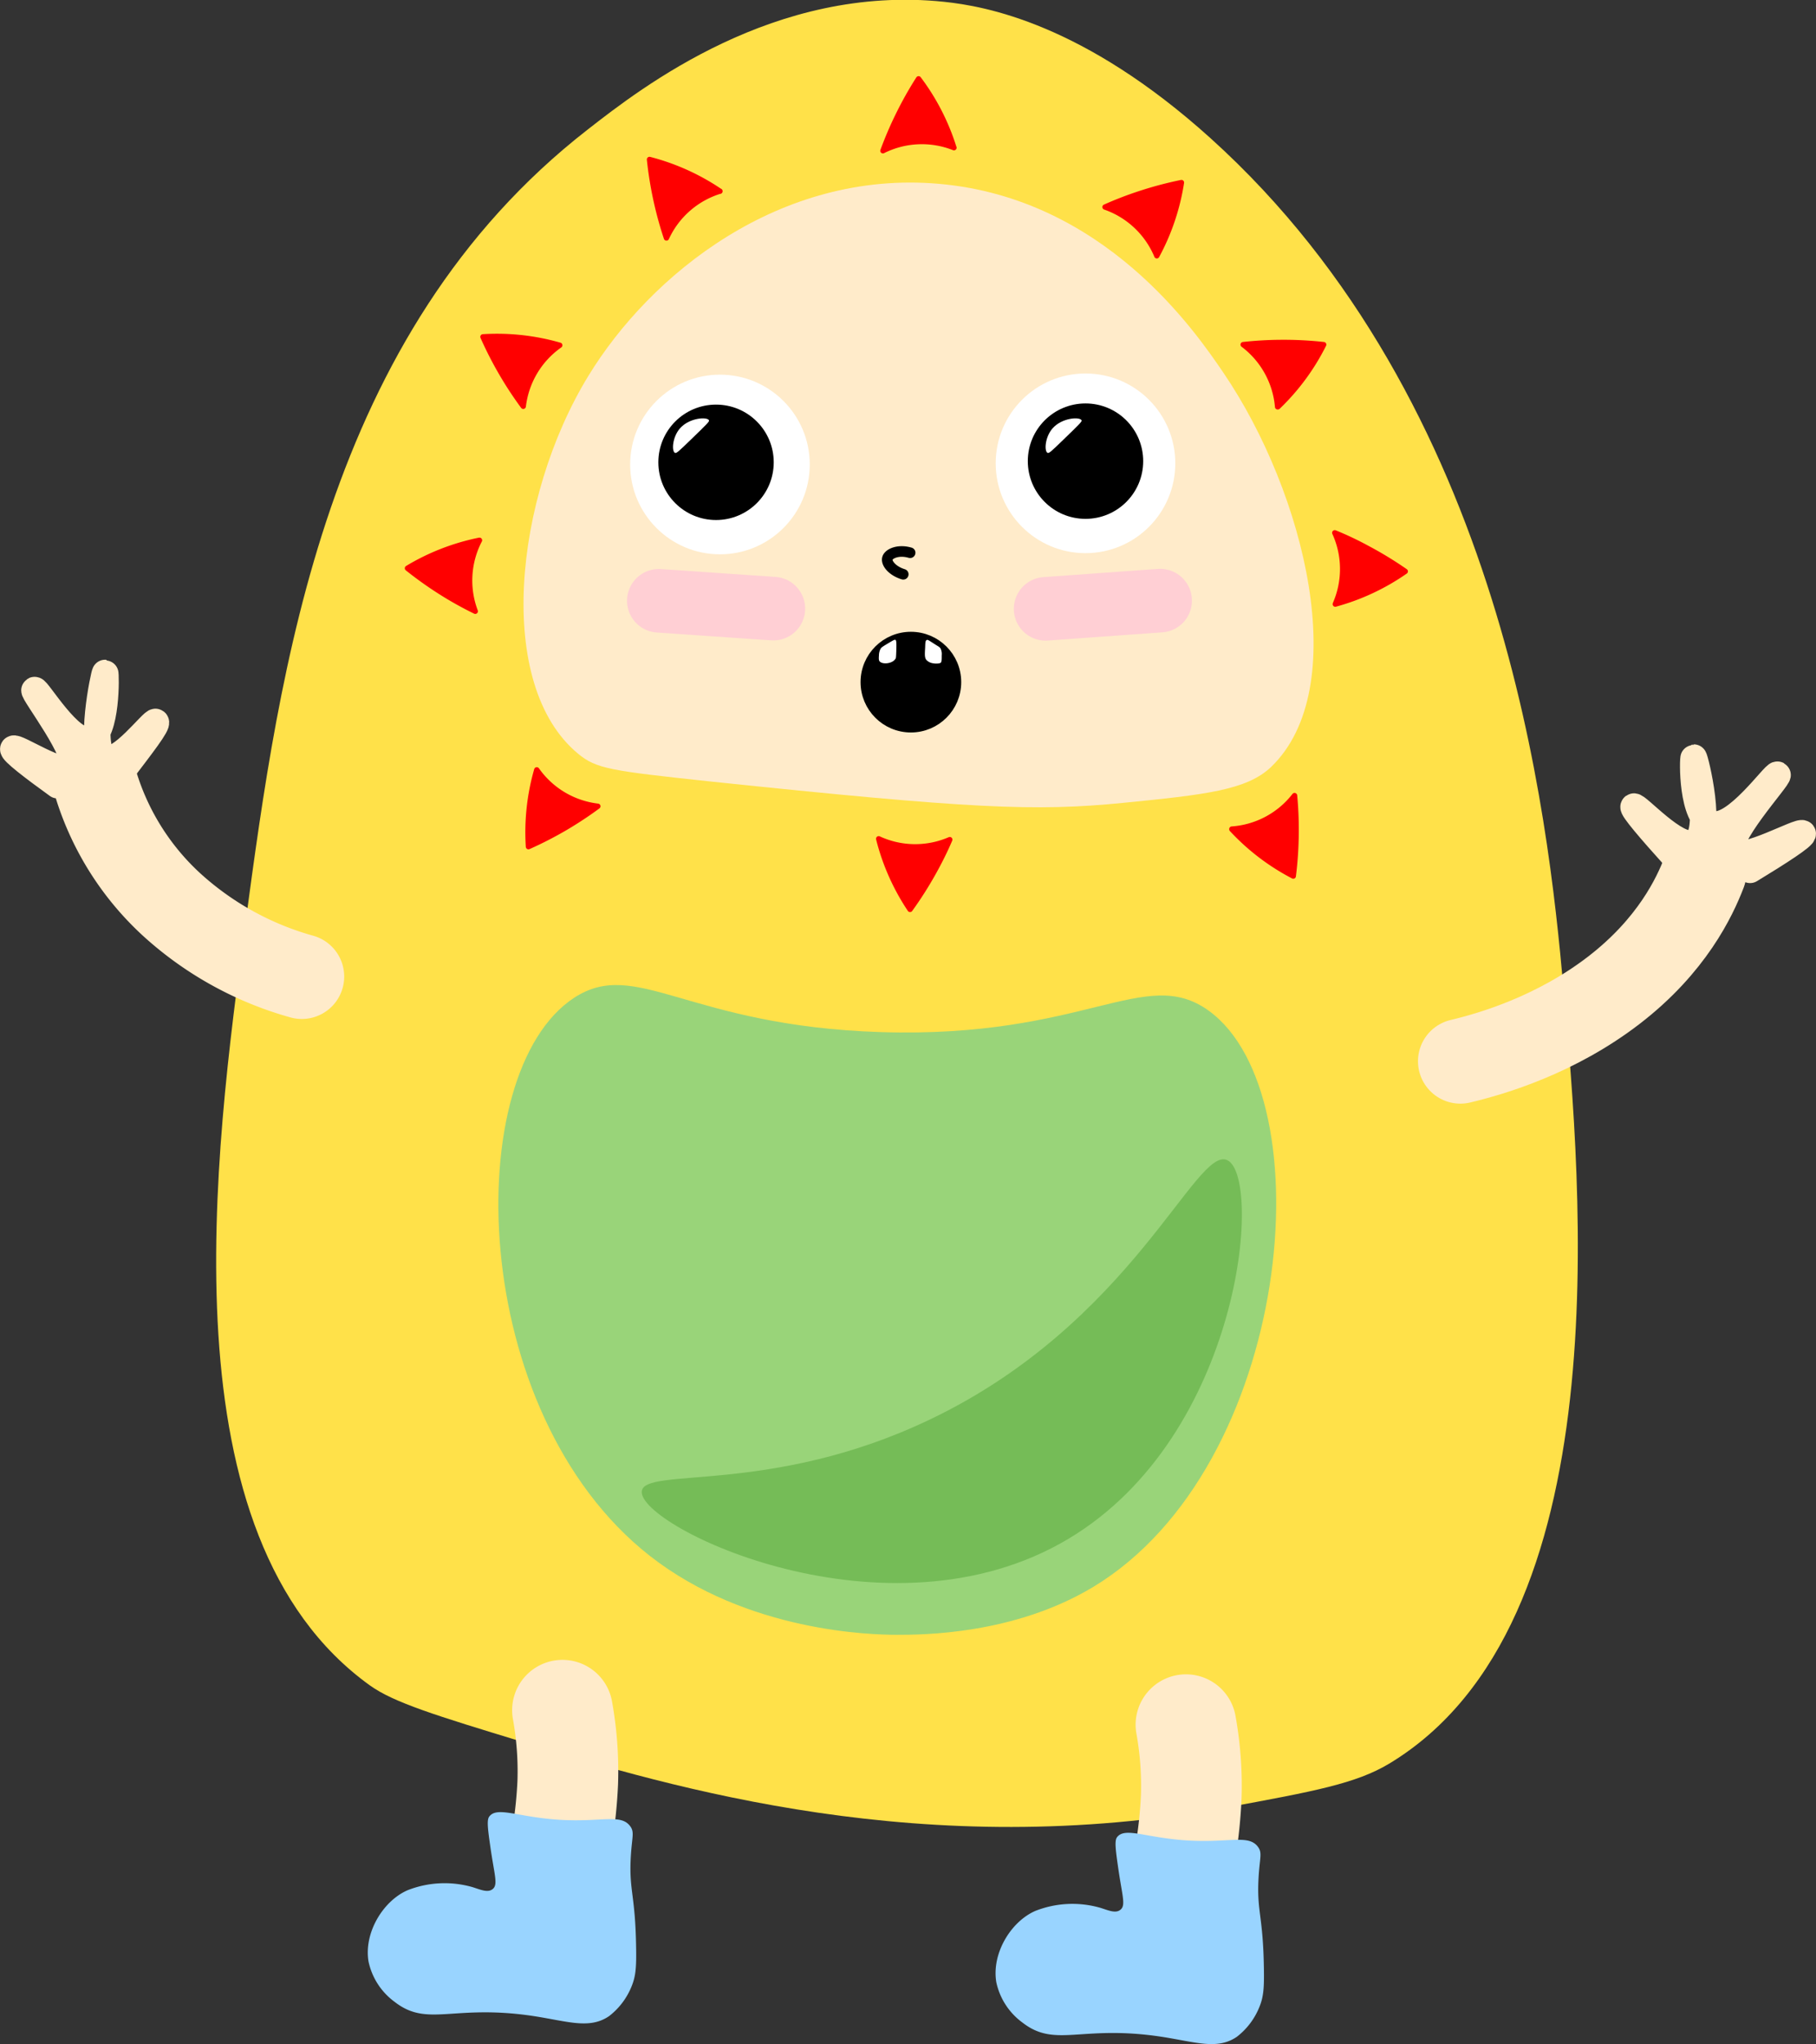 <svg id="Layer_1" data-name="Layer 1" xmlns="http://www.w3.org/2000/svg" viewBox="0 0 342.79 385.71"><rect x="0" y="0" width="342.79" height="385.71" fill="#333333" stroke="none"/><defs><style>.cls-1{fill:#ffe149;}.cls-2{fill:red;stroke:red;}.cls-12,.cls-13,.cls-2,.cls-4,.cls-6,.cls-9{stroke-linecap:round;}.cls-13,.cls-2{stroke-linejoin:round;}.cls-3{fill:#ffebca;}.cls-12,.cls-13,.cls-4,.cls-6,.cls-9{fill:none;}.cls-12,.cls-13,.cls-4{stroke:#ffebca;}.cls-12,.cls-4,.cls-6,.cls-8,.cls-9{stroke-miterlimit:10;}.cls-4{stroke-width:19px;}.cls-5{fill:#fff;}.cls-6{stroke:#ffcfd4;stroke-width:12px;}.cls-7{fill:#99d4ff;}.cls-8,.cls-9{stroke:#000;stroke-width:2px;}.cls-10{fill:#99d479;}.cls-11{fill:#75bc57;}.cls-12{stroke-width:16px;}.cls-13{stroke-width:5px;}</style></defs><title>boisurprised</title><path class="cls-1" d="M255.16,492.59C216.08,464.49,225.83,392.12,231.64,349c6.5-48.25,15-111.41,64.63-150,10.24-8,35.35-27.46,67.26-24.11,7.82.82,26.32,4.09,50.33,25.76,55.48,50.07,63.68,127.91,66.6,160.34,3.43,38,10.83,120-32.89,146.36-6.26,3.77-14.31,5.25-30.42,8.22-57,10.5-104.74-3.59-133.21-12.33C267.74,498.31,259.64,495.82,255.16,492.59Z" transform="translate(-185.34 -174.55)"/><path class="cls-2" d="M403.7,222.81a16.43,16.43,0,0,0-9.78-9.19c1.95-.87,4.12-1.73,6.5-2.51a70.05,70.05,0,0,1,7.93-2.11,42.72,42.72,0,0,1-4.65,13.82Z" transform="translate(-185.34 -174.55)"/><path class="cls-2" d="M321.24,210.62a16.43,16.43,0,0,0-10.1,8.84c-.67-2-1.32-4.27-1.87-6.72a70.05,70.05,0,0,1-1.33-8.1,42.72,42.72,0,0,1,13.3,6Z" transform="translate(-185.34 -174.55)"/><path class="cls-2" d="M291,239.7a16.43,16.43,0,0,0-6.89,11.52c-1.26-1.72-2.57-3.65-3.85-5.82a70.05,70.05,0,0,1-3.76-7.29A42.72,42.72,0,0,1,291,239.7Z" transform="translate(-185.34 -174.55)"/><path class="cls-2" d="M275.85,276.5a16.43,16.43,0,0,0-.8,13.4c-1.91-.94-4-2.06-6.1-3.38a70.05,70.05,0,0,1-6.7-4.74,42.72,42.72,0,0,1,13.59-5.28Z" transform="translate(-185.34 -174.55)"/><path class="cls-2" d="M426.5,251.32A16.43,16.43,0,0,0,420,239.58c2.12-.23,4.45-.39,7-.41a70.05,70.05,0,0,1,8.2.41,42.72,42.72,0,0,1-8.65,11.74Z" transform="translate(-185.34 -174.55)"/><path class="cls-2" d="M437.4,288.51a16.43,16.43,0,0,0-.11-13.42c2,.81,4.09,1.79,6.31,3a70.05,70.05,0,0,1,7,4.28,42.72,42.72,0,0,1-13.21,6.18Z" transform="translate(-185.34 -174.55)"/><path class="cls-3" d="M319.26,322c49.49,5.19,61.52,5.69,78,4.06,15.55-1.54,23.41-2.4,28-6.77,15.44-14.82,6.51-51.62-9-74.42-5.25-7.71-22.4-32.88-53.67-35.63-30.07-2.65-54.5,17.08-66.2,36.26-14.06,23-17.65,58.28-1.94,71.27C297.9,319.64,300.65,320,319.26,322Z" transform="translate(-185.34 -174.55)"/><path class="cls-4" d="M291.51,497.27a64.79,64.79,0,0,1,1,13.61,85.93,85.93,0,0,1-1,9.83c-.52,3.8-1.29,9.56-2.24,16.87" transform="translate(-185.34 -174.55)"/><circle class="cls-5" cx="135.9" cy="87.65" r="16.95"/><circle class="cls-5" cx="204.9" cy="87.43" r="16.95"/><path class="cls-6" d="M382.71,289.44l9.19-.66,12.43-.89" transform="translate(-185.34 -174.55)"/><path class="cls-6" d="M309.7,287.92l9.19.63,12.43.85" transform="translate(-185.34 -174.55)"/><path class="cls-7" d="M304.39,525.32c.2-4.1.79-5-.11-6.18-1.79-2.4-5.47-.67-13.59-1.21-7.7-.52-11.51-2.55-13-.59-.5.67-.26,2.43.24,5.92.72,5,1.41,6.83.49,7.69s-2.31.2-3.91-.3a19.09,19.09,0,0,0-12.23.59c-4.61,2-8.28,8-7.38,13.44a12.7,12.7,0,0,0,4.91,7.61c6.28,4.9,11,.39,26.27,2.7,6.47,1,10.56,2.53,14.24,0a13.41,13.41,0,0,0,4.28-5.71c.73-1.83.89-3.44.81-7.41C305.26,532.21,304.1,531.41,304.39,525.32Z" transform="translate(-185.34 -174.55)"/><path class="cls-4" d="M409.2,500a64.79,64.79,0,0,1,1,13.61,85.93,85.93,0,0,1-1,9.83c-.52,3.8-1.29,9.56-2.24,16.87" transform="translate(-185.34 -174.55)"/><path class="cls-2" d="M286.66,319.82a16.43,16.43,0,0,0,11.53,6.87c-1.71,1.27-3.65,2.57-5.81,3.86a70.05,70.05,0,0,1-7.29,3.77,42.72,42.72,0,0,1,1.57-14.5Z" transform="translate(-185.34 -174.55)"/><path class="cls-2" d="M417.86,331a16.43,16.43,0,0,0,11.84-6.32c.2,2.12.32,4.45.3,7a70.05,70.05,0,0,1-.54,8.19,42.72,42.72,0,0,1-11.6-8.84Z" transform="translate(-185.34 -174.55)"/><path class="cls-2" d="M351.2,332.83a16.43,16.43,0,0,0,13.42.16c-.85,2-1.87,4.06-3.09,6.25a70.05,70.05,0,0,1-4.41,6.92,42.72,42.72,0,0,1-5.92-13.33Z" transform="translate(-185.34 -174.55)"/><path class="cls-2" d="M365.41,202.42A16.43,16.43,0,0,0,352,203c.74-2,1.63-4.16,2.73-6.42a70.05,70.05,0,0,1,4-7.16,42.72,42.72,0,0,1,6.67,13Z" transform="translate(-185.34 -174.55)"/><circle cx="135.16" cy="87.24" r="10.89"/><circle cx="204.9" cy="87.02" r="10.89"/><circle class="cls-8" cx="171.94" cy="128.72" r="8.5"/><path class="cls-9" d="M357.14,278.85c-2.24-.66-4.07.18-4.3,1.07s.9,2.36,3,3" transform="translate(-185.34 -174.55)"/><path class="cls-7" d="M422.89,529.22c.2-4.1.79-5-.11-6.18-1.79-2.4-5.47-.67-13.59-1.21-7.7-.52-11.51-2.55-13-.59-.5.67-.26,2.43.24,5.92.72,5,1.41,6.83.49,7.69s-2.31.2-3.91-.3a19.09,19.09,0,0,0-12.23.59c-4.61,2-8.28,8-7.38,13.44a12.7,12.7,0,0,0,4.91,7.61c6.28,4.9,11,.39,26.27,2.7,6.47,1,10.56,2.53,14.24,0a13.41,13.41,0,0,0,4.28-5.71c.73-1.83.89-3.44.81-7.41C423.75,536.11,422.59,535.31,422.89,529.22Z" transform="translate(-185.34 -174.55)"/><path class="cls-10" d="M293.72,362.83c11.74-7.65,21.45,5.34,57.91,6.48,38.64,1.21,49.83-12.7,61.84-4.06,22.13,15.94,15.88,86.09-21.82,108.79-15,9-32.25,9-37,9-4.59,0-28.21-.46-46.67-14.91C273.42,441,272.19,376.86,293.72,362.83Z" transform="translate(-185.34 -174.55)"/><path class="cls-11" d="M306.48,456c-.52,6.67,46.33,29.39,80.57,8.91,32.64-19.52,36.65-68,30-71.41-5.94-3-17.82,30.7-56.36,49C330.76,456.75,306.84,451.26,306.48,456Z" transform="translate(-185.34 -174.55)"/><path class="cls-12" d="M242.31,358.83a60.59,60.59,0,0,1-24.39-13.42,51,51,0,0,1-14.28-22.19" transform="translate(-185.34 -174.55)"/><path class="cls-13" d="M196.21,322.72c-4.56-3.29-8.64-6.41-8.35-6.86.41-.65,9.37,5.37,11,3.58,2-2.15-7.48-14.36-7-14.67s6.77,10.4,10.32,9.3c3.4-1,3.17-12.51,3-12.53s-3.26,14.62,0,16.11c2.75,1.26,9.07-7.26,9.55-6.86s-2.7,4.48-6.56,9.55" transform="translate(-185.34 -174.55)"/><path class="cls-12" d="M461,374.81c6.1-1.45,18.07-5,29-13.42s15.23-17.57,17-22.19" transform="translate(-185.34 -174.55)"/><path class="cls-13" d="M515.69,338.69c5.42-3.29,10.26-6.41,9.92-6.86-.49-.65-11.12,5.37-13.11,3.58-2.38-2.15,8.88-14.36,8.36-14.67s-8,10.4-12.26,9.3c-4-1-3.76-12.51-3.54-12.53s3.88,14.62,0,16.11c-3.27,1.26-10.77-7.26-11.34-6.86-.39.28,3.21,4.48,7.79,9.55" transform="translate(-185.34 -174.55)"/><path class="cls-5" d="M319.16,253.85c-.33-.68-3.73-.49-5.5,1.57-1.42,1.66-1.55,4.27-.92,4.58.28.14.65-.21,3.14-2.62C319,254.36,319.27,254.08,319.16,253.85Z" transform="translate(-185.34 -174.55)"/><path class="cls-5" d="M389.49,253.85c-.33-.68-3.73-.49-5.5,1.57-1.42,1.66-1.55,4.27-.92,4.58.28.14.65-.21,3.14-2.62C389.33,254.36,389.6,254.08,389.49,253.85Z" transform="translate(-185.34 -174.55)"/><path class="cls-5" d="M351.55,297c.14-.25.29-.38,1.53-1.11,1-.6,1.15-.67,1.29-.59s.21.34.16,1.91-.08,1.54-.17,1.67c-.6.94-2.48,1.1-3,.45-.16-.23-.15-.53-.11-1.12A2.65,2.65,0,0,1,351.55,297Z" transform="translate(-185.34 -174.55)"/><path class="cls-5" d="M360.28,295.32c.2-.1.35.06,1.84,1,.45.27.61.37.76.6a2.41,2.41,0,0,1,.22,1.3c0,.79,0,1.18-.17,1.37s-1,.22-1.4.13a2.13,2.13,0,0,1-1.32-.63c-.35-.42-.32-1.05-.24-2.3C360,295.87,360,295.43,360.28,295.32Z" transform="translate(-185.34 -174.55)"/></svg>